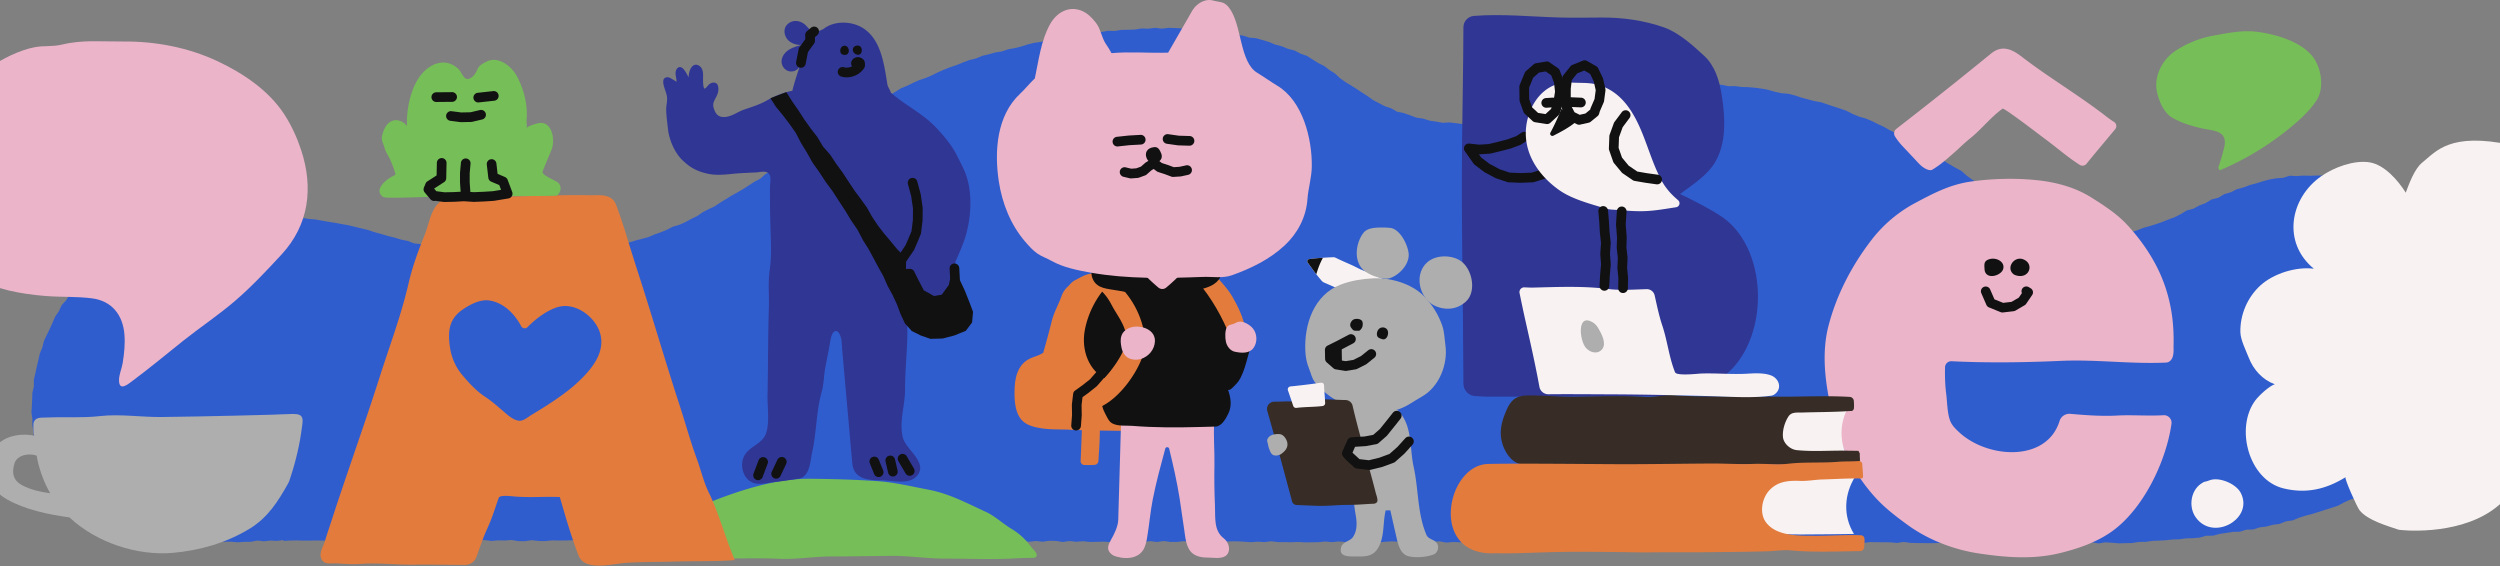 <svg width="1440" height="326" fill="none" xmlns="http://www.w3.org/2000/svg"><rect width="100%" height="100%" fill="#808080" stroke="none"/><path d="m163.085 311.574 3.868-.219 3.877-.091 3.869.121h3.868l3.877-.083 3.869.098 3.868-.211 3.877.234 3.869-.045 3.868.037 3.869-.354 3.877.377 3.868-.257 3.877.355 3.869-.536 3.876.159 3.869-.121 3.869.045 3.876.332 3.869-.007 3.869.151 3.868-.129 3.869-.271 3.869.241 3.869-.392 3.869.173 3.868-.188 3.869.551 3.869-.317 3.869-.151 3.869.513 3.876-.355 3.869.083 3.869-.286 3.869.671 3.876.008 3.869-.589 3.869.483 3.868.06 3.877-.422 3.869.09 3.876-.03 3.869-.113 3.869.551 3.876.06 3.869-.483 3.869.483 3.876-.611 3.869.355 3.876-.023 3.869-.06 3.876.234 3.869-.476 3.876.31 3.869.045 3.877-.227 3.868.483 3.877-.498 3.869.446 3.876-.498 3.869.558 3.876-.181 3.869-.491 3.876.295 3.869.113 3.877.007 3.868.234 3.877-.415 3.869-.007 3.876.46 3.869-.309 3.876.407 3.869-.453 3.876.136 3.869.287 3.876-.03 3.869-.536 3.877.355 3.868.196h3.877l3.869-.596 3.861.475 3.869-.241 3.869-.151 3.868.634 3.869-.114 3.869.098 3.869-.445 3.869-.181 3.868.445 3.869-.241 3.869.06 3.869.098 3.869.272 3.876-.37 3.869.061 3.869-.008 3.869.174 3.868.015 3.869.053 3.877-.317 3.868.286 3.869.106 3.869.113 3.876-.287 3.869-.422 3.869.453 3.876-.204 3.869-.136 3.869.128 3.876.37 3.869-.445 3.877.43 3.868-.551 3.869.113 3.877.581 3.868-.535 3.869.422 3.877-.317 3.868.415 3.869-.045 3.869-.136 3.869.242 3.876.037 3.869-.324 3.869.038 3.876.226 3.869-.038 3.876-.46 3.869.49 3.877-.565 3.868.55 3.877-.022 3.869-.438 3.876.242 3.876-.083 3.869.143 3.876-.294 3.877.49 3.876-.219 3.877-.166 3.876-.007 3.869.219 3.876.264 3.876-.28 3.877.234 3.876-.483 3.877.483 3.876.008 3.876.075 3.877-.173 3.876.241 3.876-.052 3.877-.046 3.876-.407 3.877.362 3.876-.377 3.884.301 3.876-.377 3.876.362 3.877-.173 3.876-.219 3.877.634 3.883-.4 3.877-.196 3.876.271 3.876.212 3.884-.363 3.877.151 3.876-.234 3.869.204 3.876-.241 3.877.717 3.876-.348 3.869.182 3.876-.091 3.877.068 3.868.211 3.877-.03h3.876l3.869-.075 3.876.09 3.877-.226 3.869.038 3.876.083 3.876.007 3.869-.249 3.876-.226 3.877.015 3.869.068 3.876.385 3.876-.536 3.869.113h3.877l3.876.211 3.869.279 3.876.106 3.869-.06 3.876-.129 3.869-.037 3.876.226 3.869-.151 3.877-.105 3.876-.363 3.869.551 3.876-.302 3.869.408 3.876-.634 3.877.234 3.876-.136 3.869.189 3.876.392 3.877-.355 3.868.31 3.877-.015 3.876.143 3.866-.4 3.88.159 3.88.105 3.86.144 3.88-.159 3.88-.015 3.87-.506 3.87.083 3.88.144 3.88.173 3.86-.256 3.88.543 3.88.015 3.87-.053 3.87-.445 3.88.136 3.87-.128 3.87.128 3.88.317 3.87-.536 3.87.076 3.87.03 3.88.038 3.87.369 3.88-.581 3.86.536 3.88.106 3.88.022 3.87.038 3.87-.083 3.88-.113 3.87.234 3.88-.272 3.88-.121 3.87-.226 3.87.4 3.88.136 3.88-.015 3.86-.287 3.88-.151 3.87.128 3.87.181 3.87-.226 3.87-.106 3.88.672 3.87-.468 3.87.038 3.87.272 3.87-.219 3.87.128 3.87-.317 3.87.106 3.88-.204 3.86.656 3.87-.611 3.87.227 3.87.354 3.87-.113 3.89-.083 3.87-.634 3.89-.045 3.86-.566 3.89-.143 3.89-.219 3.87-.43 3.9-.098 3.86-.559 3.9-.075 3.88-.347 3.79-1.087 3.92-.023 3.79-1.011 3.85-.581 3.84-.604 3.93-.082 3.75-1.178 3.94-.113 3.73-1.215 3.88-.475 3.77-1.019 3.87-.521 3.66-1.448 3.88-.559 3.62-1.516 3.71-1.185 3.77-.981 3.71-1.162 3.71-1.185 3.73-1.162 3.7-1.222 3.46-1.834 3.53-1.645 3.72-1.215 3.41-1.902 3.64-1.463 3.23-2.219 3.37-1.932 3.44-1.871 3.02-2.483 3.55-1.728 2.76-2.822 3.4-1.969 2.63-2.921 3.32-2.128 2.33-3.192 3.01-2.512 2.44-3.049 2.28-3.154 2.64-2.883 2.29-3.169 1.98-3.365 1.77-3.479 2.02-3.35 1.05-3.796 1.69-3.516 1.53-3.585.73-3.848 1.29-3.683 1.14-3.742.46-3.879.83-3.841.46-3.901.14-3.932-.36-3.923-.05-3.902.11-3.931-.56-3.886-.35-3.909-1.02-3.796-.66-3.863-.76-3.864-1.52-3.629-1.66-3.562-1.46-3.614-1.59-3.57-1.45-3.667-2.12-3.305-2.04-3.358-2.72-2.86-2.63-2.882-2.44-3.064-2.83-2.702-2.81-2.739-3.04-2.467-2.97-2.558-3.32-2.113-3.05-2.475-3.41-1.947-3.36-1.985-3.12-2.414-3.65-1.479-3.33-2.121-3.81-1.041-3.52-1.758-3.8-.996-3.88-.596-3.77-1.042-3.83-.868-3.9-.354-3.93.015-3.9.136-3.91-.098-3.89.279-3.96-.204-3.79 1.2-3.92.287-3.88.656-3.79 1.026-3.74 1.185-3.8.989-3.67 1.388-3.81 1.019-3.51 1.781-3.8 1.086-3.39 2.053-3.85.973-3.38 2.06-3.67 1.404-3.46 1.863-3.84 1.042-3.37 2.06-3.49 1.796-3.7 1.343-3.64 1.449-3.62 1.26-3.66 1.132-3.68 1.034-3.57 1.426-3.68 1.079-3.75.875-3.81.468-3.79.634-3.84.234-3.84.151-3.84-.008-3.8-.717-3.87.204-3.72-1.071-3.85-.272-3.7-1.064-3.55-1.434-3.6-1.29-3.59-1.298-3.61-1.298-3.35-1.849-3.28-1.984-3.33-1.864-3.51-1.615-2.79-2.701-3.34-1.925-2.95-2.46-3-2.392-2.74-2.98-3.13-2.521-3.45-2.097-3.26-2.347-3-2.724-3.58-1.88-3.46-2.037-3.43-2.082-3.34-2.241-3.19-2.506-3.59-1.826-3.37-1.947-3.32-2.03-3.54-1.644-3.38-1.932-3.57-1.562-3.47-1.758-3.4-1.91-3.52-1.66-3.48-1.743-3.6-1.501-3.78-1.042-3.59-1.494-3.49-1.773-3.66-1.328-3.71-1.185-3.69-1.23-3.69-1.253-3.86-.694-3.76-.98-3.75-1.02-3.7-1.237-3.77-.966-3.91-.332-3.8-.807-3.76-1.05-3.82-.761-3.87-.506-3.88-.362-3.91-.09-3.85-.521-3.899.045-3.862-.838-3.898.068-3.892.03-3.884.483-3.899-.392-3.899.038-3.846.845-3.884.196-3.876.28-3.824.792-3.929.007-3.816.808-3.748 1.079-3.846.498-3.718 1.116-3.816.642-3.779.815-3.838.588-3.658 1.329-3.786.807-3.673 1.29-3.883.408-3.726 1.056-3.703 1.14-3.778.83-3.756.913-3.718 1.124-3.854.468-3.838.55-3.681 1.336-3.808.665-3.884.264-3.831.52-3.793.778-3.847.49-3.884-.045-3.868.06-3.847.302-3.861-.03-3.869.528-3.853-.49-3.839-.46-3.907.195-3.823-.664-3.831-.573-3.711-1.177-3.846-.536-3.635-1.373-3.65-1.26-3.824-.793-3.393-1.94-3.643-1.2-3.379-1.787-3.393-1.766-3.115-2.234-3.213-2.067-3.19-2.098-3.22-2.06-3.288-1.977-3.115-2.219-2.813-2.648-3.243-2.03-3.039-2.347-3.446-1.705-3.236-2.038-3.25-2.037-3.628-1.29-3.401-1.796-3.801-.959-3.612-1.486-3.786-.959-3.612-1.532-3.741-1.116-3.756-1.064-3.929-.34-3.725-1.2-3.892-.43-3.778-1.049-3.869-.483-3.914-.158-3.876-.362-3.877-.423-3.876-.317-3.869-.573-3.891-.28-3.899-.218-3.899-.113-3.899.445-3.907-.453-3.891.468-3.899-.098-3.877.626-3.899.113-3.899.076-3.861.619-3.929-.099-3.839.747-3.831.695-3.891.196-3.824.717-3.861.4-3.771 1.026-3.884.317-3.869.415-3.823.656-3.726 1.208-3.854.513-3.778.898-3.71 1.2-3.756.943-3.831.687-3.68 1.237-3.854.626-3.741 1.042-3.786.913-3.597 1.494-3.778.928-3.65 1.336-3.59 1.486-3.68 1.245-3.62 1.404-3.552 1.562-3.477 1.735-3.567 1.517-3.703 1.215-3.537 1.6-3.492 1.705-3.597 1.48-3.296 2.09-3.326 2.006-3.499 1.676-3.439 1.81-3.499 1.706-3.439 1.819-3.175 2.248-3.235 2.075-3.183 2.151-3.311 1.947-3.107 2.256-3.409 1.804-2.933 2.527-3.409 1.804-3.326 1.932-2.851 2.648-3.22 2.083-3.069 2.317-3.356 1.886-2.987 2.437-3.348 1.91-3.062 2.324-3.137 2.218-3.447 1.743-2.888 2.596-3.417 1.796-3.22 2.083-3.228 2.082-3.31 1.947-3.364 1.849-3.25 2.037-3.288 1.977-3.191 2.159-3.476 1.629-3.417 1.744-3.167 2.233-3.462 1.675-3.378 1.827-3.507 1.569-3.726 1.072-3.416 1.78-3.552 1.457-3.627 1.26-3.537 1.524-3.711.996-3.778.974-3.718 1.147-3.733 1.147-3.824.762-3.801.852-3.823.748-3.899.324-3.786 1.041-3.892.287-3.853.649-3.907.098-3.899.008-3.861.656-3.907-.196-3.884.355-3.891.037-3.891.498-3.899-.641-3.892-.053-3.906.4-3.899-.083-3.862-.77-3.921.272-3.862-.611-3.853-.566-3.945.196-3.846-.664-3.861-.536-3.839-.664-3.861-.551-3.854-.55-3.816-.815-3.823-.74-3.899-.4-3.673-1.426-3.824-.762-3.718-1.14-3.785-.92-3.756-1.125-3.778-1.018-3.726-1.253-3.808-.943-3.809-.913-3.808-.921-3.869-.694-3.846-.724-3.877-.597-3.861-.686-3.861-.672-3.907-.332-3.861-.664-3.839-.913-3.921-.166-3.937.023-3.892-.37-3.914-.121-3.914-.203-3.906-.159-3.922-.264-3.914.37-3.929-.113-3.869.86-3.944-.166-3.839.875-3.869.596-3.906.355-3.854.709-3.801.958-3.725 1.246-3.922.498-3.665 1.403-3.869.8-3.635 1.494-3.65 1.441-3.371 2.068-3.59 1.373-3.28 1.985-3.523 1.562-3.205 2.113-3.273 2.014-3.054 2.325-2.994 2.399-3.077 2.294-2.873 2.551-2.836 2.603-2.353 3.064-2.541 2.867-2.859 2.611-2.18 3.177-1.953 3.32-2.624 2.868-1.636 3.501-2.172 3.184-1.516 3.539-1.569 3.502-1.704 3.441-1.644 3.478-.928 3.751-1.47 3.561-.83 3.758-.905 3.728-.792 3.758-.89 3.75.023 3.871-.875 3.781-.12 3.848-.167 3.69-.241 3.69.535 3.69-.015 3.697.664 3.637.226 3.698 1.154 3.516 1.418 3.388 1.493 3.547 1.93 3.343 2.165 3.177 2.187 3.169 2.33 3.071 2.195 3.23 2.881 2.603 2.956 2.505 2.708 2.785 3.054 2.384 3.092 2.34 3.462 1.788 3.182 2.196 3.236 2.128 3.56 1.539 3.37 1.909 3.552 1.532 3.703 1.14 3.447 1.818 3.755.958 3.59 1.502 3.824.679 3.77.883 3.726.732 3.824.053 3.755.475 3.756.529 3.794.12 3.778.242 3.763.626 3.801-.309 3.786.09 3.793.023 3.786.015 3.794.332 3.785-.257 3.794-.052 3.763-.702 3.816.407 3.771-.392 3.808.166 3.764-.506" fill="#305DCE"/><path d="M967.364 111.607c6.554 2.971 18.297 9.1 24.287 13.145 28.999 19.58 27.819 77.346-3.249 94.981-14.672 8.326-27.893 8.542-44.426 8.493-18.2-.049-36.4.251-54.6.244h-32.829c-2.106 0-4.456-.209-6.799-.314-3.821-.174-6.813-3.347-6.82-7.168-.125-46.441-1.311-93.112-.774-139.672.251-21.874.705-43.75.774-65.624.014-3.41 2.622-6.248 6.018-6.52 16.478-1.31 33.074.468 49.558.92 8.131.224 16.268.036 24.399.008 12.015-.042 24.197 1.694 35.556 5.676 8.451 2.963 16.715 10.404 23.235 16.463 6.108 5.677 8.681 14.17 9.964 22.161 2.266 14.128 3.347 31.811-6.966 43.436-4.916 5.536-11.234 9.636-17.119 14.036" fill="#303694"/><path d="M875.902 105.29h-.111l-6.834-.279a3.002 3.002 0 0 1-.781-.146l-6.499-2.197a2.896 2.896 0 0 1-.418-.181l-6.032-3.222a3.092 3.092 0 0 1-.37-.237l-5.432-4.114a2.805 2.805 0 0 1-.599-.62l-5.077-7.21a2.803 2.803 0 0 1-.125-3.02 2.79 2.79 0 0 1 2.698-1.36l5.823.62 5.327-.341 5.412-1.304 5.411-1.395 4.999-1.84 3.18-2.072a2.783 2.783 0 0 1 3.856.816 2.783 2.783 0 0 1-.816 3.856l-3.444 2.239c-.175.111-.363.209-.558.279l-5.432 1.994a1.701 1.701 0 0 1-.265.084l-5.593 1.436-5.69 1.367a2.688 2.688 0 0 1-.474.07l-5.802.376a2.714 2.714 0 0 1-.411-.007l1.283 1.827 4.909 3.717 5.634 3.012 5.9 1.995 6.324.257 6.318-.23 6.164-1.938a2.797 2.797 0 0 1 3.501 1.82 2.797 2.797 0 0 1-1.82 3.5l-6.52 2.05a2.634 2.634 0 0 1-.732.126l-6.799.251c-.035.021-.07.021-.105.021Z" fill="#111"/><path d="M799.762 179.149c-2.566-1.171-5.118-2.392-7.726-3.465-4.638-1.918-9.449-3.675-13.863-6.074-2.245-1.22-4.602-1.973-6.924-3.054-2.58-1.207-5.767-2.601-8.5-3.766a4.063 4.063 0 0 1-1.514-1.115c-.99-1.165-2.901-3.438-3.926-4.84-1.366-1.869-2.705-3.758-4.086-5.62a1.233 1.233 0 0 1-.146-1.227c.16-.37.495-.642.892-.705 4.073-.662 11.381-1.018 13.863-1.122a3.25 3.25 0 0 1 1.576.341c2.887 1.458 6.192 2.838 9.086 4.142 2.782 1.249 5.39 2.866 8.347 3.731 3.5 1.025 6.652 3.166 10.09 4.477 1.666.634 3.2 1.527 4.762 2.378 1.465.802 3.103 1.311 4.637 2.015" fill="#F8F3F2"/><path d="M655.319 156.975c-5.592.007-11.185.007-16.777.014-3.34 0-6.813.181-10.111.613-3.41.446-6.227 2.28-9.302 3.856-1.967 1.011-2.79 2.462-4.324 3.884a12.428 12.428 0 0 0-3.256 4.958c-1.778 5.021-4.393 9.344-5.69 14.504a535.151 535.151 0 0 1-4.951 18.347c-2.873 1.994-6.499 2.44-9.358 4.344-5.153 3.431-6.799 9.616-7.078 15.473-.272 5.83-.216 13.493 3.501 18.333 2.768 3.598 7.712 4.755 11.973 5.411 5.348.829 10.954.523 16.407.816 8.766.481 27.956.585 36.735.753" fill="#E37B3D"/><path d="M645.813 240.094c-.376 13.179-.76 26.352-1.136 39.531-.189 6.589-.37 13.179-.565 19.776-.119 3.765-2.211 8.054-4.037 11.268-1.604 2.831-3.18 5.844.167 8.57.795.642 1.729 1.081 2.719 1.353 3.445.941 7.245 1.269 10.641.049 4.986-1.792 6.269-5.92 7.085-10.662 1.283-7.447 1.862-14.999 3.319-22.419 1.939-9.832 4.575-19.448 7.183-29.119.313-1.172 1.987-1.151 2.273.027 2.315 9.533 4.49 19.107 6.032 28.799.92 5.788 1.624 11.604 2.552 17.384.718 4.484.948 10.941 4.881 14.1 2.643 2.113 6.108 2.441 9.365 2.434 3.138-.014 8.103 1.046 10.473-1.702 2.378-2.761.851-7.329-1.736-9.274-6.032-4.547-4.916-12.084-5.202-18.827-.335-7.838-.467-15.683-.307-23.528.168-8.333-.697-16.756-.076-25.145" fill="#EBB4C9"/><path d="M706.57 186.185c-3.375-10.725-11.854-21.191-19.741-29.001l-4.763.572c-3.974 2.754-7.949 5.515-11.924 8.27-.209.146-.425.293-.676.314-.349.034-.67-.189-.955-.398l-13.222-9.686-12.642 4.052c-9.267 6.785-15.717 18.681-17.795 29.824-2.127 11.394 2.113 23.667 13.012 28.708-2.071 4.247-3.034 8.814-3.096 13.542-.035 2.692 1.631 5.446 2.852 7.845.732 1.443 1.624 2.921 3.061 3.654 3.5 1.785 7.761 1.101 11.519 1.408 12.922 1.053 25.78 1.004 38.841.656 3.04-.084 6.08-.161 9.121-.244 3.556-.091 6.052-4.777 7.377-7.524 2.12-4.393 1.43-9.114-.195-13.668 1.164.767 3.312-2.008 4.337-2.956 4.707-4.365 6.562-14.923 8.347-20.683" fill="#111"/><path d="M638.484 159.562c9.72 6.436 17.391 17.593 20.18 30.145l-10.564.725c-1.667-5.523-5.363-10.007-7.936-15.034-2.217-4.324-6.052-9.254-10.641-11.185M697.834 155.964c3.94 4.825 8.835 9.476 12.015 14.922 3.047 5.237 6.324 11.994 7.391 18.123l-10.46.697c-4.609-10.571-11.952-22.864-20.061-30.514" fill="#E37B3D"/><path d="M665.743 169.701c-7.517-.077-14.672-.879-21.945-2.35-5.369-1.081-11.952-.76-14.448-6.82-2.001-4.86.879-8.047 5.383-9.574 3.633-1.234 9.065-.272 12.921-.286 12.141-.049 24.225-.349 36.358-.098 4.63.098 9.184-.864 13.772-.209 1.025.147 2.05.349 2.971.823 3.702 1.897 3.981 5.432 2.001 8.758-2.483 4.17-6.625 5.453-11.066 6.729-4.589 1.318-9.079 2.797-13.793 3.438" fill="#111"/><path d="M1226 130.317c-6.03-6.768-13.69-11.704-21.3-16.513-9.57-6.034-20.83-8.984-32.01-10.075-12.47-1.219-25.14-.895-37.55.862-11.9 1.691-21.43 6.708-31.93 12.298a78.178 78.178 0 0 0-25.25 21.348c-11.32 14.722-20.17 31.619-24.8 49.654-4.66 18.19-1.03 38.306 3.73 56.307 4.13 15.658 13.33 31.902 24.45 43.58 5.16 5.428 11.13 9.96 17.16 14.371 11.97 8.782 26.97 14.513 41.48 16.668 15.66 2.324 31.19 3.556 46.77-.283 10.05-2.478 20.04-5.892 28.68-11.718 18.34-12.364 32.09-40.05 35.34-62.678.39-2.728-1.83-5.132-4.57-4.97-8.79.525-18.21-.263-26.49.182-9.31.505-18.04-.189-27.21-.97-2.76-.236-5.36 1.434-6.18 4.074-7.43 24.002-41.5 21.658-57.75 6.613-1.72-1.596-3.45-3.246-4.62-5.286-2.34-4.081-2.31-12.062-2.93-16.803-.66-5.111-.81-10.29-.68-15.442.04-2.007 1.75-3.556 3.75-3.462 21.02 1.024 42.11.721 63.14-.222 12.7-.572 25.41.35 38.1.869 4.79.195 9.57.337 14.36.316 2.37-.006 4.73-.053 7.09-.155 1.52-.06 2.18-.067 3.3-1.097 2.37-2.169 1.82-6.29 1.89-9.132.12-5.132-.09-10.27-.7-15.368-1.12-9.24-3.64-18.285-7.55-26.737-3.85-8.29-8.97-15.927-14.83-22.931-.95-1.097-1.91-2.209-2.89-3.3Z" fill="#EBB4C9"/><path d="M1006.66 306.681c20.23 1.764 40.95 1.066 61.24.871-6.4-10.313-5.75-22.927.78-33.178-24.6-1.471-49.74-3.424-74.141.439M985.68 261.746l78.04.007-.15.474c-3.81-7.887-3.79-17.844.06-25.71l-.17-.788-66.986 1.722" fill="#F8F3F2"/><path d="M1218.35 74.418a2.831 2.831 0 0 0-.73-4.238c-1.72-1.043-3.33-2.28-4.93-3.511-15.61-12.033-32.56-22.001-48.17-34.007-5.75-4.426-11.38-6.942-17.69-1.796a2758.425 2758.425 0 0 1-54.57 43.383 3.261 3.261 0 0 0-.76 4.298c1.35 2.16 2.72 3.888 4.74 6.04 2.14 2.274 4.29 4.547 6.43 6.82 1.87 1.992 3.66 4.231 6.08 5.577 1.04.585 2.56 1.25 3.77.934.65-.168 1.34-.72 1.9-1.076 3.65-2.313 6.95-5.233 10.2-8.058 3.49-3.033 6.77-6.342 10.37-9.241 6.52-5.253 11.73-12.1 18.48-16.943.92-.66 22.28 15.82 24.52 17.467 6.86 5.025 12.86 10.413 19.93 14.892 1.3.827 3.02.525 3.98-.693 3.54-4.5 12.28-14.804 16.45-19.849Z" fill="#EBB4C9"/><path d="M623.543 237.138c-.335 9.476-.698 18.953-1.088 28.422a2.197 2.197 0 0 0 2.169 2.287c1.938.035 3.96.035 5.885-.09 1.171-.077 2.092-1.025 2.168-2.197.461-7.224.991-13.967.795-21.303M633.681 234.432c10.85-4.804 21.533-19.427 24.977-30.779l-11.157-2.789c-4.469 10.564-14.999 22.376-25.04 27.913" fill="#E37B3D"/><path d="M407.527 321.38c13.696.662 27.426-.154 41.086.474 9.693.446 19.72-1.234 29.454-1.332 11.597 0 23.193-.23 34.789-.349 10.843-.111 21.059 1.618 31.728 1.59 13.193-.035 26.554.621 39.67-.111 3.194-.175 6.534-.328 9.755-.307.949.007 2.413.07 2.957-.872.907-1.541-1.436-3.514-2.301-4.616-1.088-1.388-2.183-2.768-3.354-4.079a36.244 36.244 0 0 0-8.528-7.057c-5.223-3.103-9.505-7.405-15.104-9.965-11.018-5.048-20.787-10.403-33.018-12.732-9.441-1.8-19.504-4.191-29.078-4.868-12.907-.913-25.94-1.255-38.903-1.387-21.351-.223-44.607 7.921-64.125 16.087-12.119 5.069-22.948 12.502-33.45 20.319-3.235 2.406-1.645 7.545 2.385 7.713l36.037 1.492Z" fill="#76BE57"/><path fill-rule="evenodd" clip-rule="evenodd" d="M417.051 306.097c2.049 5.832 4.063 11.566 6.177 16.52-6.843.54-14.91.606-22.644.669-4.356.036-8.606.071-12.473.189-3.199.093-6.427.137-9.666.182-5.939.081-11.915.162-17.822.55-1.47.096-3.261.345-5.22.617-8.157 1.135-19.22 2.673-22.121-4.766-3.955-10.131-7.059-20.813-10.1-31.28l-.723-2.484c-3.68-.143-7.404-.092-11.128-.042-4.82.066-9.641.131-14.365-.223a33.627 33.627 0 0 1-.929-.088c-2.531-.257-8.184-.832-8.757.772a344.318 344.318 0 0 0-1.73 4.989c-1.489 4.367-2.906 8.523-4.964 12.939-1.797 3.857-3.269 8.018-4.741 12.181-.471 1.33-.942 2.661-1.423 3.982a6.95 6.95 0 0 1-6.548 4.575c-3.775-.006-7.551-.046-11.327-.086-6.107-.064-12.214-.129-18.316-.047-4.184.057-8.365-.137-12.549-.331-6.066-.282-12.136-.563-18.223-.08-3.394.272-6.905.061-10.357-.147-1.145-.069-2.283-.138-3.408-.188-.64-.029-1.322 0-2.014.03-2.286.1-4.687.204-6.089-1.787-1.87-2.652-.553-5.797.645-8.661.406-.969.799-1.907 1.05-2.782.775-2.698 1.651-5.321 2.535-7.966.411-1.232.825-2.469 1.23-3.721 3.012-9.302 6.136-18.576 9.295-27.837 1.312-3.854 2.63-7.706 3.948-11.557 4.937-14.43 9.874-28.861 14.503-43.391 1.617-5.073 3.308-10.115 4.998-15.153 4.288-12.78 8.567-25.535 11.598-38.714 2.176-9.456 5.544-18.584 9.184-27.558.777-1.926 1.378-3.939 1.979-5.955.962-3.225 1.925-6.456 3.62-9.344 3.57-6.074 8.898-6.813 15.432-6.834l22.021-.062c7.203-.022 14.405-.215 21.608-.408a1532.8 1532.8 0 0 1 13.034-.311c5.892-.104 11.792-.146 17.684-.028.801.017 1.63.001 2.471-.015 3.081-.058 6.328-.119 9.007 1.382 2.454 1.375 3.153 3.312 4.047 5.792l.039.107c2.015 5.579 3.905 11.199 5.613 16.875 2.455 8.131 5.07 16.31 7.685 24.448 3.582 11.135 7.013 22.316 10.445 33.498 3.975 12.955 7.951 25.91 12.162 38.792 1.237 3.793 2.401 7.602 3.563 11.405 2.006 6.565 4.007 13.112 6.373 19.528.888 2.41 1.642 4.816 2.39 7.206 1.302 4.16 2.588 8.27 4.542 12.256 3.196 6.53 6.009 14.534 8.759 22.362Zm-89.074-81.766a80.902 80.902 0 0 0 4.414-3.772c7.287-6.729 15.648-16.045 13.702-26.812-1.708-9.386-11.714-17.858-21.233-17.475-6.882.279-15.661 6.611-20.975 12.127-1.074 1.115-2.922.878-3.654-.488-3.877-7.204-10.097-13.584-18.388-14.839-5.299-.802-11.213 2.371-15.41 5.264-7.88 5.439-8.494 12.503-7.329 21.227.795 5.941 3.131 11.624 7.001 16.233 4.358 5.188 8.151 9.365 13.876 13.13 2.657 1.747 5.077 3.816 7.492 5.881a368.59 368.59 0 0 0 1.81 1.539c.367.309.747.638 1.137.977 2.525 2.193 5.525 4.798 8.786 5.034 1.786.133 3.739-1.214 5.42-2.372.518-.357 1.01-.696 1.463-.969a360.65 360.65 0 0 0 7.489-4.609c4.944-3.131 9.818-6.415 14.399-10.076Z" fill="#E37B3D"/><path d="M320.76 112.601c2.266-1.43 2.824-4.965 1.102-7.022-1.346-1.618-10.251-4.56-9.295-6.917a934.77 934.77 0 0 1 5.048-12.224c2.469-5.865.377-17.705-8.214-15.313-1.165.328-5.802 1.492-6.081 2.956.398-2.07-.167-3.103.007-5.209.684-8.542-1.513-17.307-5.509-24.838-3.124-5.885-10.829-12.035-17.635-8.521-2.621 1.353-4.316 2.197-5.432 4.93-.92 2.26-3.263 5.223-5.697 5.056-2.064-.14-3.598-4.526-5.076-5.865-6.736-6.108-14.86-3.849-20.55 2.392-6.854 7.51-9.414 21.024-9.037 30.772-.621-1.262-1.611-2.015-2.859-2.663-1.388-.726-2.998-1.095-4.54-.816-1.882.341-3.5 1.624-4.595 3.2-1.095 1.576-1.715 3.417-2.21 5.272-.823 3.075.53 4.407 1.352 7.482.635 2.364 1.939 4.003 2.943 6.144 1.067 2.266 1.987 4.65 2.768 7.035.774 2.35.858 2.078-1.025 3.013-3.117 1.541-10.836 7.329-6.185 11.485.886.788 2.176.871 3.354.892 8.549.174 17.133-.258 25.689-.488 11.366-.314 22.747-.112 34.113-.307 12.091-.209 24.183.014 36.246-.293" fill="#76BE57"/><path d="M251.328 58.74a2.788 2.788 0 0 1-.027-5.578l9.092-.084a2.798 2.798 0 0 1 2.818 2.762 2.79 2.79 0 0 1-2.762 2.817l-9.093.084h-.028ZM275.473 59.013a2.791 2.791 0 0 1-.3-5.565l9.016-.983a2.789 2.789 0 0 1 .607 5.543l-9.017.984c-.104.014-.209.02-.306.02ZM265.555 70.358a3.04 3.04 0 0 1-.355-.021l-5.809-.753a2.784 2.784 0 0 1-2.406-3.124 2.784 2.784 0 0 1 3.124-2.406l5.6.725 5.313-.111 5.418-1.277a2.79 2.79 0 1 1 1.276 5.432l-5.704 1.34c-.188.041-.383.07-.578.076l-5.823.119h-.056ZM255.856 116.338c-.126 0-.251-.007-.37-.028l-4.721-.634a2.791 2.791 0 0 1-2.824-.9l-3.298-3.905a2.779 2.779 0 0 1-.453-2.845l.92-2.273c.216-.53.593-.99 1.074-1.297l5.3-3.41.146-7.266c.028-1.54 1.325-2.761 2.845-2.733a2.79 2.79 0 0 1 2.734 2.845l-.175 8.751a2.787 2.787 0 0 1-1.276 2.287l-5.718 3.682 1.276 1.513 4.707.635 5.418-.112 5.621-.313a2.77 2.77 0 0 1 .341 0l5.53.362 5.523-.23 5.467-.342 4.693-.774-1.025-2.726-4.645-1.988a2.797 2.797 0 0 1-1.673-2.245l-.879-7.587a2.79 2.79 0 0 1 2.448-3.089 2.78 2.78 0 0 1 3.089 2.448l.69 5.983 4.254 1.82a2.79 2.79 0 0 1 1.513 1.583l2.636 7.022a2.792 2.792 0 0 1-.195 2.377 2.767 2.767 0 0 1-1.96 1.353l-8.179 1.353a3.865 3.865 0 0 1-.279.035l-5.669.355-5.732.238c-.098.007-.202 0-.3-.007l-5.516-.363-5.502.307c-.035 0-.062 0-.097.007l-5.683.111h-.056Z" fill="#111"/><path d="M105.643 196.198c9.832-7.83 20.305-14.748 29.838-22.962 9.622-8.298 18.018-17.272 26.714-26.672 15.898-17.196 18.339-38.548 11.324-59.962-2.371-7.231-5.544-14.183-9.665-20.585-8.974-13.925-23.973-23.96-38.749-30.856-16.785-7.83-35.535-11.408-54.014-11.247-11.813.104-23.625-1.116-35.242 1.736-5.46 1.339-10.46.558-15.648 1.506-8.947 1.639-18.918 6.75-26.275 11.743-7.789 5.285-15.522 10.745-22.216 17.356-15.215 15.027-21.129 38.268-19.427 59.132.976 12.001 4.707 25.968 14.7 33.938 5.25 4.191 12.356 6.897 18.171 10.272 12.503 7.252 26.916 9.734 41.142 10.892 8.897.725 17.879.209 26.741 1.359 11.464 1.493 17.72 9.602 18.64 20.759.453 5.509-.133 11.074-1.005 16.513-.537 3.368-2.182 6.624-2.112 10.09.132 6.429 5.243 2.071 8.074-.049 9.888-7.378 19.365-15.278 29.009-22.963Z" fill="#EBB4C9"/><path d="M1334.19 58.011c.05-.083.11-.167.16-.242 4.75-7.397 2.67-19.37-2.73-25.773-7.14-8.475-21.71-12.524-32.24-13.735-8.1-.926-16.34.802-24.28 2.213-8.04 1.436-15.78 4.558-22.54 9.159-6.9 4.7-11.71 13.893-10.32 22.325.89 5.427 3.96 12.775 8.7 15.647 5.02 3.047 10.73 4.717 16.39 6.12 6.93 1.72 16.27.901 13.78 11.296-.9 3.765-1.99 7.489-3.26 11.146-.29-.05.26 1.611.51 1.761.25.15.57.034.83-.075a163.648 163.648 0 0 0 36.57-21.599c6.38-5 13.94-11.38 18.43-18.243Z" fill="#76BE57"/><path d="M918.85 48.466c15.145 3.445 22.558 16.568 27.801 29.998 2.699 6.904 4.972 13.975 8.034 20.724 1.513 3.341 3.13 6.583 5.397 9.449 1.938 2.559 4.149 4.665 6.499 6.673 1.513 1.297.822 3.759-1.144 4.059-6.241.955-12.566 2.119-18.772 2.259a89.629 89.629 0 0 1-11.61-.495c-2.936-.321-7.391-.154-9.999-.955-8.891-2.748-19.581-5.384-27.23-10.872-13.765-9.873-22.544-25.068-17.552-42.194 3.334-11.429 12.357-20.473 24.894-19.573 4.428.327 9.414-.042 13.682.927Z" fill="#F8F3F2"/><path d="M891.124 71.456a2.93 2.93 0 0 1-.432-.035l-6.478-1.018a2.756 2.756 0 0 1-1.464-.71l-4.519-4.206a2.768 2.768 0 0 1-.718-1.087l-2.106-5.795a2.93 2.93 0 0 1-.167-.92l-.091-7.657c-.007-.377.07-.746.209-1.088l2.852-6.952c.167-.398.419-.753.746-1.039l4.414-3.863a2.774 2.774 0 0 1 1.367-.649l5.746-.983a2.793 2.793 0 0 1 2.057.453l4.853 3.362c.467.32.823.78 1.018 1.31l2.071 5.502c.084.216.14.447.161.677l.641 5.822a2.66 2.66 0 0 1-.021.746l-.934 5.802a3.633 3.633 0 0 1-.084.376l-1.715 5.6a2.81 2.81 0 0 1-.774 1.234l-4.742 4.386a2.791 2.791 0 0 1-1.89.732Zm-5.195-6.429 4.296.677 3.193-2.957 1.437-4.693.844-5.237-.565-5.097-1.639-4.358-3.2-2.218-3.843.663-3.326 2.914-2.385 5.816.077 6.617 1.715 4.721 3.396 3.152Z" fill="#111"/><path d="M909.562 71.847c-.426 0-.851-.098-1.234-.286l-4.7-2.322a2.798 2.798 0 0 1-1.249-1.227l-2.405-4.68a2.71 2.71 0 0 1-.293-1.017l-.495-5.293c-.007-.09-.014-.174-.014-.265l.007-5.885c0-.112.007-.223.021-.335l.718-5.864a2.772 2.772 0 0 1 .6-1.409l4.072-5.056c.3-.37.683-.655 1.123-.836l5.976-2.427a2.775 2.775 0 0 1 2.426.16l5.3 3.013c.495.279.885.704 1.136 1.213l2.615 5.418a2.9 2.9 0 0 1 .21.6l1.324 5.864c.07.321.091.656.042.984l-.795 5.976a3.049 3.049 0 0 1-.202.739l-2.28 5.271-.363 1.304a2.774 2.774 0 0 1-.92 1.409l-3.926 3.215a2.765 2.765 0 0 1-1.158.564l-4.923 1.102c-.209.049-.411.07-.613.07Zm-2.643-7.203 2.991 1.478 3.313-.746 2.726-2.239.181-.641c.035-.126.077-.244.126-.356l2.203-5.097.677-5.097-1.144-5.07-2.099-4.351-3.368-1.91-4.051 1.645-3.117 3.87-.6 4.91-.007 5.584.433 4.63 1.736 3.39ZM890.64 62.057a2.794 2.794 0 0 1-2.782-2.601 2.792 2.792 0 0 1 2.594-2.97l3.759-.252a2.791 2.791 0 0 1 2.97 2.594 2.792 2.792 0 0 1-2.594 2.97l-3.758.252c-.063 0-.126.007-.189.007Z" fill="#111"/><path d="M910.593 61.847h-.118l-5.544-.237a2.791 2.791 0 0 1-2.671-2.907 2.782 2.782 0 0 1 2.908-2.671l5.544.237a2.79 2.79 0 0 1-.119 5.578ZM899.387 62.65a134.8 134.8 0 0 1-6.339 13.757c-.593 1.109.6 2.315 1.715 1.737 4.505-2.323 8.759-4.498 12.838-7.845" fill="#111"/><path d="M1070.46 259.71c-2.26-.084-4.12-.063-6.38-.112-9.77-.209-19.44.655-29.18-.328-3.7-.376-7.61-3.814-7.92-7.628-.32-3.905 1.01-8.312 3.07-11.59 1.8-2.886 4.75-2.336 7.9-2.433 8.78-.286 17.58-.237 26.35-.788.86-.056 1.71-.119 2.56-.098l.95-1.074c.18-1.492.12-3.138 0-4.734a2.525 2.525 0 0 0-2.35-2.309c-13.55-.815-27.17-.062-40.75-.125-14.56-.07-29.138-.188-43.705-.181-5.523.007-10.913-.307-16.352-.67-5.656-.376-11.415 1.22-17.14.921-13.27-.705-26.568-.3-39.845-.056-9.176.167-18.332-.83-27.515-.711-8.068.104-10.432 3.444-13.249 10.431-1.465 3.626-2.546 7.629-2.462 11.569.105 5.069 2.211 10.585 5.753 14.246 3.605 3.724 7.496 3.849 12.321 3.87a601.85 601.85 0 0 0 27.237-.488c7.057-.293 14.128 1.074 21.136.774 14.281-.614 28.29-.098 42.473-.495 14.574-.412 38.418-.419 52.998-.042 13.81.356 27.83.237 41.75.335 1.85.014 3.33-1.534 3.22-3.375-.07-1.214-.11-2.434-.08-3.403" fill="#372D26"/><path d="M932.209 267.373c-15.703-.049-58.994-.544-74.711-.132-24.498 0-35.001 53.759 4.169 51.404 11.539.422 26.537-.778 45.683-.801 8.8-.007 17.6.035 26.4.175 5.906.09 11.806.202 17.712.139 11.52-.125 23.109.035 34.524-.111 10.599-.133 21.314-.161 31.884-.495 4.56-.147 9.12-.949 13.75-.523 13.07 1.199 26.5.599 39.81.404 1.22-.014 2.23-.955 2.3-2.162.1-1.75.42-3.451.15-5.195-.2-1.345-1.18-1.743-2.46-1.792-1.23-.042-2.45-.069-3.67-.076-2.46-.021-4.92.027-7.37.09-4.92.133-9.84.342-14.75.314-9.08-.056-22.16.411-28.3-7.594-4.13-5.369-2.5-14.037 1.92-18.702 4.93-5.202 11.18-5.564 17.76-5.32 4.15.153 8.51-.711 12.7-.823 6.34-.167 12.68-.565 19.03-.593.87-.007 1.73-.007 2.59.007.47.007 1.16.14 1.52-.258.45-.502.22-1.624.2-2.231-.08-1.897-.28-3.786-.36-5.683a1.948 1.948 0 0 0-2.11-1.855c-3.99.307-7.97.112-11.95.439-9.46.767-19 .021-28.46 1.102-6.58.753-13.61-.146-20.34.112-8.08.313-15.964-.265-24.095-.224-17.844.091-35.682.44-53.526.384Z" fill="#E37B3D"/><path d="M1023.34 218.575c-.85-1.06-2.05-1.931-3.53-2.447-4.05-1.402-9.12-1.13-13.34-.879-8.817.523-17.791-.404-26.661-.091-1.855.07-14.079 1.527-14.985-.739-3.508-8.765-4.338-17.907-7.329-26.853-1.904-5.69-3.103-11.562-4.414-17.412a4.596 4.596 0 0 0-4.595-3.598c-7.322.195-15.007.809-22.105-.084-14.651-1.848-29.252-1.157-43.966-.802-.481.014-2.468-.07-4.323-.153-1.799-.084-3.194 1.541-2.831 3.298.851 4.121 2.273 10.927 3.138 14.79 2.928 13.026 5.913 26.1 8.305 39.21a5.209 5.209 0 0 0 5.188 4.274c7.447-.076 14.894-.055 22.335-.021 4.497.021 8.995.049 13.493.07 19.392.063 38.805.53 58.225 1.053 11.345.307 22.805 1.234 34.135-.258.7-.091 1.38-.321 1.96-.718 3.32-2.294 3.39-6.032 1.3-8.64Z" fill="#F8F3F2"/><path d="M922.909 201.059c2.518-3.305-.39-8.814-2.21-11.868-.774-1.297-1.709-2.553-2.992-3.354-9.588-5.983-7.984 10.236-4.232 14.538 2.168 2.49 6.303 3.912 9.037 1.144.146-.146.279-.3.397-.46Z" fill="#AEAEAE"/><path d="M1463.86 248.229c-.16.685-6.93 30.825-28.41 45.74-21.47 14.914-53.14 11.391-53.89 11.136-6.84-2.35-17.75-5.398-22.41-11.136-1.52-1.876-8.95-18.577-8.11-19.093-11.28 6.945-22.59 9.616-35.66 6.457-20.38-4.916-28.05-35.221-16.21-50.841 2.04-2.677 7.88-8.165 11.1-9.155-7.12-2.615-12.29-8.389-15-15.341-1.58-4.052-4.7-10.223-4.81-14.539-.27-10.16 4.11-20.355 11.66-27.161 7.55-6.805 20.57-10.822 30.65-9.511-18.33-15.09-13.85-40.639 4.3-53.302 7.22-5.042 18.94-9.47 27.94-7.957 8.48 1.423 16.33 10.425 20.7 17.447 1.97-5.279 5.08-13.75 9.47-17.293 8.07-6.506 15.82-17.68 51.32-10.18M1285.99 300.809c-6.3 4.463-15.9 4.916-21.35-2.977-4.11-5.941-2.81-15.174 3.17-19.225 2.72-1.841 1.72-.656 4.76-1.904 5.44-2.245 15.22 1.799 18.03 7.057 3.63 6.792.66 13.319-4.61 17.049Z" fill="#F8F3F2"/><path d="M172.705 239.09c-2.001-1.046-6.004-.523-8.242-.516-2.413.014-5.042.223-7.315.286-7.106.195-14.218.384-21.324.551-14.218.342-28.436.613-42.654.788-11.66.146-24.127-1.862-35.689-.523-10.146 1.171-20.368.369-30.542.816-3.298.146-6.896-.474-7.657 3.424-.132.69-.09 6.938.488 7.063-9.03-1.987-21.484.781-24.391 10.578-3.48 11.708-1.5 20.362 8.758 26.15 10.48 5.913 23.84 8.674 35.877 10.32 15.766 14.748 39.32 22.174 59.452 20.424 15.425-1.339 30.954-5.732 44.426-13.981 10.355-6.345 16.233-15.557 22.216-26.282.447-.795.691-1.722.984-2.587 3.186-9.511 5.627-19.741 6.847-29.691.244-1.981 1.053-5.279-.948-6.666-.098-.049-.188-.105-.286-.154ZM8.3 267.024c1.527-5.139 8.64-6.157 12.865-4.553.202 1.353.37 2.336.453 2.706 1.507 6.659 3.94 13.102 7.301 18.946-5.564-.781-11.687-2.085-16.505-4.805-4.819-2.726-5.746-6.792-4.114-12.294Z" fill="#AEAEAE"/><path d="M1153.26 151.468c-1.56-2.205-5.29-3.212-8.26-1.849-2.36 1.086-2.03 2.916-1.92 5.219.04.751.14 1.514.52 2.192 2.12 3.844 8.94 1.415 10.12-1.777.53-1.448.28-2.751-.46-3.785ZM1166.46 158.31c-1.13.628-2.59.883-4.31.53-.96-.196-1.94-.491-2.64-1.144-4.06-3.741.8-10.358 5.92-8.312 4.77 1.903 4.4 7.056 1.03 8.926ZM1153.41 180c-.36 0-.71-.069-1.05-.206l-6.71-2.728a2.741 2.741 0 0 1-1.49-1.453l-2.93-6.751c-.61-1.391.04-3.002 1.44-3.605 1.4-.597 3.03.041 3.64 1.432l2.49 5.723 5.01 2.029 4.81-.562 4.22-2.46 1.77-2.591c-.34-.788-.3-1.727.18-2.516a2.784 2.784 0 0 1 3.8-.911l1.09.658a2.76 2.76 0 0 1 1.26 1.761c.16.734.01 1.494-.42 2.118l-3.45 5.065c-.23.336-.54.624-.9.83l-5.26 3.07c-.33.192-.7.316-1.08.357l-6.09.713c-.12.02-.23.027-.33.027Z" fill="#111"/><path d="M818.865 228.533c-5.244 2.901-9.4 6.464-15.341 7.747-5.523 1.185-11.268 1.269-16.84.376-11.178-1.785-21.826-7.489-29.085-16.24-2.015-2.427-2.399-5.265-3.577-8.075-1.318-3.152-1.973-6.582-2.141-9.985-.767-15.397 4.812-32.467 20.417-38.45 5.844-2.238 12.134-3.236 18.354-3.577 10.139-.565 22.376 2.977 29.496 10.201 4.825 4.895 8.542 10.899 10.718 17.426 1.094 3.298 1.185 7.322 1.68 10.774 1.604 11.157-3.668 24.259-13.681 29.803Z" fill="#AEAEAE"/><path d="M800.33 160.273c-.788.237-1.625.251-2.448.209-4.219-.216-10.418-2.531-13.319-5.76-4.909-5.467-3.403-15.208.795-20.598 1.758-2.26 4.909-2.838 7.768-2.999a50.449 50.449 0 0 1 7.538.133c5.774.537 10.397 9.978 10.732 15.034.397 6.004-5.516 12.328-11.066 13.981ZM841.869 175.579a16.964 16.964 0 0 0 2.329-1.736c6.562-5.774 3.836-19.009-2.88-23.569-5.09-3.459-13.841-3.585-18.792.474-8.64 7.07-4.951 21.77 4.679 25.696 4.811 1.959 10.181 1.917 14.664-.865ZM783.494 231.231c-12.733 7.218-8.019 22.384-6.778 34.245a383.128 383.128 0 0 0 2.399 18.472c.662 4.268.99 8.368 1.757 12.649.767 4.331.983 8.849-1.52 12.691-1.562 2.399-5.948 2.832-6.806 5.718-1.764 5.928 4.575 5.474 8.019 5.509 5.258.049 9.923.328 12.991-4.525 4.17-6.597 2.804-14.749 4.589-21.987l2.684-.069c1.276 5.62 2.525 11.247 3.829 16.854.871 3.744 2.384 8.597 6.687 9.609 4.337 1.018 10.02.53 14.211-.928 1.973-.69 3.131-3.019 2.713-5.062-.823-3.968-5.286-3.138-6.653-6.339-5.244-12.259-4.504-26.323-7.363-39.203-2.385-10.731-.586-22.913-8.312-31.679-1.597-1.813-4.066-2.608-6.095-3.842" fill="#AEAEAE"/><path d="M784.406 184.693c-.67-.705-1.681-1.004-2.65-1.018-1.757-.021-2.726.404-3.584 1.896-.377.649-.565 1.437-.384 2.162.168.683.628 1.241 1.081 1.785.223.265.447.537.746.711.461.272 1.018.279 1.548.286.405 0 .809.007 1.214.007.202 0 .404 0 .592-.069.168-.063.314-.182.447-.307.662-.6 1.192-1.367 1.394-2.239.203-.871.216-2.566-.404-3.214ZM798.841 194.246c.872-1.374.977-3.549-.048-4.679-1.137-1.248-3.327-1.297-4.519-.105-.907.907-1.346 2.288-1.137 3.55.244 1.534 1.562 1.834 2.894 2.315 1.227.439 2.204-.126 2.81-1.081ZM775.164 213.652c-.146 0-.292-.014-.439-.035l-5.292-.85a2.787 2.787 0 0 1-1.402-.663l-3.828-3.361a2.79 2.79 0 0 1-.949-2.043l-.097-5.097a2.793 2.793 0 0 1 1.548-2.552l5.327-2.643 6.813-3.584a2.783 2.783 0 0 1 3.766 1.171 2.784 2.784 0 0 1-1.172 3.766l-6.875 3.619-3.808 1.882.042 2.099 2.294 2.022 4.052.649 4.421-.732 4.4-2.218 4.156-3.347a2.781 2.781 0 0 1 3.918.419 2.781 2.781 0 0 1-.418 3.918l-4.386 3.536c-.153.125-.321.23-.495.321l-5.042 2.545a2.953 2.953 0 0 1-.802.265l-5.292.878a2.875 2.875 0 0 1-.44.035Z" fill="#111"/><path d="M772.94 208.074c-.042-2.643-.09-5.279-.132-7.922-1.611-.648-3.571-.906-4.958.133-1.388 1.039-2.183 2.824-2.015 4.553.09.941.474 1.883 1.199 2.49.697.585 1.625.794 2.517.99.956.209 2.406-.154 3.389-.244Z" fill="#111"/><path d="M792.954 289.436c-.468.495-1.228.718-2.002.739-1.562.042-3.124.14-4.679.237-3.019.182-6.038.405-9.058.405-6.08 0-10.529.537-16.519.585-1.325.007-9.804-.341-13.828-.516a2.871 2.871 0 0 1-2.656-2.133c-2.099-7.88-9.791-36.623-14.247-52.02-.774-2.677 1.214-5.348 3.996-5.362 2.998-.014 6.185-.147 6.82-.154 4.358-.069 9.044.063 13.353-.648 6.855-1.137 13.912-.237 20.864-.153 1.945.02 3.64 1.338 4.079 3.235.105.46.209.914.321 1.374 2.203 9.351 4.79 18.604 7.363 27.857 1.29 4.645 2.581 9.289 3.829 13.954a488.128 488.128 0 0 1 1.792 6.896c.376 1.499 1.011 2.894 1.032 4.463.007.523-.168.934-.46 1.241Z" fill="#372D26"/><path d="M761.778 233.874a1.72 1.72 0 0 0 1.514-1.813c-.112-1.827-.23-3.647-.363-5.474-.07-.969-.139-1.938-.216-2.907-.077-.97.223-2.741-.997-3.145-.516-.175-1.102-.063-1.625.014-1.339.195-2.685.376-4.024.557a389.433 389.433 0 0 1-12.76 1.479 1.712 1.712 0 0 0-1.451 2.273 721.34 721.34 0 0 1 3.034 8.926 1.702 1.702 0 0 0 1.827 1.164c4.853-.627 10.194-.467 15.061-1.074Z" fill="#F8F3F2"/><path d="M731.794 260.379c.983 2.155 2.922 2.378 5.118 1.639.921-.307 1.674-.97 2.399-1.611 2.559-2.266 3.034-5.084 1.074-8.033-.6-.907-1.395-1.736-2.413-2.113-.753-.279-1.583-.293-2.384-.258-2.169.105-4.631.83-5.488 2.831-.572 1.339.146 1.973.334 3.417.189 1.436.754 2.803 1.36 4.128Z" fill="#AEAEAE"/><path d="M558.125 107.221c-.718-4.281-2.253-8.402-4.212-12.258-2.197-4.317-3.814-8.005-6.687-11.938-2.831-3.87-5.948-7.524-9.365-10.885-7.482-7.35-16.68-11.75-24.532-18.605l-.125.07c-.251-1.332-1.82-3.507-2.043-4.84-1.827-11.03-3.424-25.395-13.549-32.243-5.195-3.514-12.44-4.428-18.381-2.468-1.771.585-3.375 1.47-4.832 2.559-2.113 1.171-4.24 2.12-6.534 1.234-1.583-.614-2.58-2.155-3.808-3.326-1.652-1.576-3.919-2.56-6.199-2.42-2.28.14-4.504 1.485-5.467 3.556-1.164 2.51-.286 5.67 1.702 7.594 1.987 1.925 4.867 2.727 7.635 2.65-2.677.704-5.418 1.443-7.698 3.02-2.28 1.575-4.044 4.197-3.828 6.959.167 2.154 1.625 4.183 3.64 4.957 2.022.774 4.497.21 5.927-1.415.948-1.081 1.436-2.524 2.043-3.842-.216.516-.432 1.032-.641 1.54-1.569 3.822-3.871 11.311-4.819 15.328l-.244-.133a49.738 49.738 0 0 0-14.232 5.467c-4.261 2.44-8.605 3.745-13.263 5.342-3.968 1.366-7.691 4.49-12.084 4.28-3.25-.153-4.568-2.321-5.439-5.201-1.081-3.584 1.457-5.334 2.405-8.723a7.915 7.915 0 0 0 .189-3.431c-.098-.593-.272-1.193-.656-1.646-.725-.864-2.057-1.004-3.124-.634-1.827.627-2.21 1.931-3.619 3.103-1.52 1.269-1.339-5.502-1.311-6.38.049-1.688.028-3.46-.746-4.959-.774-1.499-2.538-2.629-4.149-2.126-1.192.37-1.994 1.499-2.496 2.642a10.812 10.812 0 0 0-.921 4.54c-.892-1.492-3.256-7.175-5.92-5.725-1.29.704-1.694 2.385-1.59 3.85.105 1.464.593 2.9.523 4.371-.774-.48-1.548-.955-2.329-1.436-.704-.432-1.422-.872-2.224-1.067-.802-.195-1.723-.09-2.336.46-.935.837-.837 2.308-.607 3.535.467 2.441 1.688 4.826 2.008 7.239.328 2.461-.516 4.937-.46 7.398.077 3.675.628 7.517 1.032 11.185.683 6.108 3.773 13.444 8.235 17.781 4.54 4.414 8.473 6.5 14.595 7.866 5.056 1.13 10.216.488 15.306 0 4.163-.397 8.34-.523 12.517-.725 2.05-.098 4.902-1.004 6.792.167 2.496 1.555 1.297 5.9 1.283 8.396-.035 8.228.076 16.456.341 24.678.251 7.921.635 15.111-.481 22.941-1.067 7.496-.265 14.205-.488 21.561-.516 16.952-.425 33.917-.767 50.876-.132 6.471 1.499 16.812-1.325 22.753-2.371 4.986-9.065 6.66-11.861 11.485-3.054 5.265-1.248 13.388 4.742 15.857 3.521 1.45 8.249.098 11.959-.321 4.825-.551 9.643-1.22 14.434-2.015 6.575-1.095 6.659-10.271 7.768-15.215 2.531-11.29 2.329-23.451 5.425-34.524 1.416-5.056 1.248-9.763 2.238-14.804.809-4.149 1.646-8.298 2.406-12.461.342-1.876.934-7.991 3.577-7.998 1.311-.007 1.918 1.269 2.378 2.287 1.102 2.433 1.011 5.383 1.241 7.991 1.214 13.911 2.455 27.816 3.696 41.72.725 8.11 1.367 16.227 2.183 24.322.892 8.835 8.856 9.7 16.442 9.637 5.432-.042 12.615 1.918 17.684-.286 2.713-1.178 4.951-3.793 4.979-6.75.021-2.05-.969-3.967-2.057-5.704-2.517-4.037-7.273-7.984-8.166-12.719-1.806-9.553 1.569-18.06 1.514-27.355-.077-12.684 1.701-24.88 1.22-37.488l2.643-6.673c.181-1.799.878-11.059 4.337-9.044.481.279.858.69 1.269 1.067 1.625 1.478 3.745 2.343 5.927 2.622 2.183.279 4.4-.035 6.492-.698 1.234-.39 2.448-.92 3.452-1.729 2.106-1.701 3.082-4.484 3.291-7.182.216-2.762-.46-5.474-.418-8.201.042-2.461.404-4.895 1.394-7.168 1.946-4.456 3.898-8.8 5.265-13.493 2.692-9.309 3.515-19.064 1.904-28.632Z" fill="#303694"/><path d="M537.499 176.193c-.474 0-.942-.119-1.36-.356l-7.475-4.177a2.795 2.795 0 0 1-1.116-1.144l-3.34-6.408-1.813-3.64-2.085.098c-.46.021-.914-.07-1.332-.265l-1.185-.558a2.798 2.798 0 0 1-1.597-2.587l.174-7.405c.014-.537.181-1.06.481-1.507l4.735-6.959 1.764-4.086 1.674-4.01.802-6.471.049-6.652-1.012-7.036-1.896-7.057a2.79 2.79 0 0 1 1.966-3.417 2.792 2.792 0 0 1 3.417 1.967l1.945 7.224c.028.105.049.216.07.328l1.067 7.412c.021.14.028.279.028.419l-.056 7.022c0 .104-.007.216-.021.32l-.871 7.008a2.7 2.7 0 0 1-.196.732l-1.834 4.401-1.882 4.365c-.07.16-.154.313-.251.46l-4.421 6.499-.098 4.205 2.162-.077c1.095-.021 2.106.565 2.594 1.548l2.587 5.202 2.929 5.627 5.885 3.292 4.456-.768 4.065-5.578.767-3.605-.307-5.851a2.79 2.79 0 0 1 2.636-2.935 2.796 2.796 0 0 1 2.936 2.636l.327 6.22c.014.244-.007.488-.055.725l-.963 4.546a2.871 2.871 0 0 1-.474 1.067l-5.083 6.973a2.751 2.751 0 0 1-1.778 1.102l-6.548 1.13c-.154.007-.314.021-.467.021ZM488.387 27.428c-.369-.558-.92-.97-1.61-1.074a2.263 2.263 0 0 0-1.841.579c-.67.628-.942 1.36-.928 2.273.007.446.049.9.251 1.297.481.935 1.709 1.227 2.755 1.095.3-.035.599-.105.85-.265 1.27-.837 1.311-2.706.523-3.905ZM496.255 29.855c-.977 3.716-6.611.592-4.61-2.538.733-1.151 2.783-1.444 3.871-.565.829.67 1.039 1.98.739 3.103Z" fill="#111"/><path d="m452.894 53.068 3.396 5.307 3.584 5.18 3.417 5.286 3.661 5.126 3.863 4.978 3.229 5.44 4.17 4.755 3.472 5.258 3.724 5.083 3.438 5.272 3.5 5.23 3.549 4.756 3.452 4.825 2.908 5.181 3.27 4.944 3.619 4.7 3.829 4.525 3.765 4.589 4.17 4.225.384.021-2.148 3.166-2.19 2.594.656 3.445 3.305.837.739-.788 2.183-.349 1.269 1.527 1.374 3.675 3.898 7.684 1.806.921 7.705 1.185 3.389.07 3.849-3.682 2.085-5.39.112-8.396.258.976 3.256 6.011 2.915 6.199 2.531 6.367 2.183 5.794-.537 6.137-3.612 4.818-6.527 2.657-6.813 1.778-7.064.195-5.502-1.903-5.222-2.601-3.947-4.386-2.524-5.405-2.092-5.606-2.525-5.411-2.866-5.244-2.384-5.474-2.915-5.209-2.81-5.257-2.838-5.244-3.187-5.042-3.089-5.92-3.759-5.509-3.451-5.697-3.647-5.578-3.619-5.593-3.968-5.355-3.647-5.585-3.814-5.356-3.215-5.746-3.452-5.606-3.04-5.85-3.793-5.405-4.003-5.23-3.703-4.497-3.131-4.91M268.134 113.396a2.794 2.794 0 0 1-2.783-2.594l-.383-5.516c-.007-.063-.007-.132-.007-.195l.007-5.523c0-.084.007-.167.014-.251l.502-5.509a2.788 2.788 0 0 1 3.026-2.524 2.79 2.79 0 0 1 2.525 3.026l-.489 5.384-.007 5.299.377 5.418a2.793 2.793 0 0 1-2.587 2.978c-.063.007-.126.007-.195.007ZM497.774 38.202c-.886 1.778-3.096 2.928-5.551 1.373-4.532-2.873-.411-8.298 3.877-6.178 2.183 1.08 2.469 3.194 1.674 4.805ZM461.315 39.052c-.181 0-.355-.014-.536-.056a2.797 2.797 0 0 1-2.204-3.277l1.45-7.392c.077-.39.238-.767.475-1.094l3.34-4.637-.042-2.406a2.811 2.811 0 0 1 .969-2.169l2.364-2.029a2.786 2.786 0 0 1 3.933.3 2.785 2.785 0 0 1-.3 3.933l-1.367 1.178.035 2.016a2.79 2.79 0 0 1-.523 1.68l-3.521 4.895-1.332 6.792a2.812 2.812 0 0 1-2.741 2.266Z" fill="#111"/><path d="M487.704 44.54c-1.06 0-2.127-.146-3.152-.446a2.799 2.799 0 0 1-1.903-3.459 2.795 2.795 0 0 1 3.458-1.904c2.511.733 5.502-.362 6.952-2.538a2.795 2.795 0 0 1 3.871-.774 2.795 2.795 0 0 1 .774 3.87c-2.197 3.299-6.088 5.251-10 5.251ZM447.063 275.706a2.788 2.788 0 0 1-2.524-3.975l3.243-6.896a2.786 2.786 0 0 1 3.709-1.339 2.787 2.787 0 0 1 1.339 3.71l-3.242 6.896a2.79 2.79 0 0 1-2.525 1.604ZM436.648 276.578c-.328 0-.662-.056-.983-.182a2.79 2.79 0 0 1-1.625-3.598l2.908-7.698a2.791 2.791 0 1 1 5.223 1.973l-2.908 7.699a2.801 2.801 0 0 1-2.615 1.806ZM506.108 274.779a2.788 2.788 0 0 1-2.587-1.744l-2.504-6.171a2.793 2.793 0 0 1 1.534-3.633 2.789 2.789 0 0 1 3.633 1.541l2.504 6.171a2.791 2.791 0 0 1-1.534 3.633 2.898 2.898 0 0 1-1.046.203ZM514.285 274.465a2.783 2.783 0 0 1-2.712-2.162l-1.493-6.471a2.795 2.795 0 0 1 2.092-3.347 2.795 2.795 0 0 1 3.347 2.092l1.493 6.471a2.795 2.795 0 0 1-2.092 3.347c-.216.042-.426.07-.635.07ZM524.018 274.06c-.956 0-1.89-.495-2.413-1.38l-4.128-7.05a2.787 2.787 0 1 1 4.811-2.817l4.128 7.049a2.787 2.787 0 0 1-2.398 4.198Z" fill="#111"/><path d="M724.264 41.995c-10.467-6.185-8.765-28.067-16.478-37.76-2.866-3.605-5.027-2.803-9.19-3.96-3.173-.879-6.632.446-9.114 2.608-2.482 2.161-3.054 3.926-4.735 6.757-4.205 7.084-7.698 13.59-11.903 20.682-10.843.376-21.784-.704-32.62.3-1.165-2.218-1.855-3.194-3.236-5.286-2.649-4.023-2.873-8.653-5.934-12.475-2.343-2.922-4.902-5.53-8.5-6.854-7.287-2.685-14.065 1.422-17.649 7.816-5.355 9.554-6.562 20.815-8.849 31.345-2.698 2.496-5.662 6.213-8.361 8.71-13.632 12.6-15.006 33.289-12.391 50.547 1.925 12.663 6.82 25.076 15.25 34.831 2.064 2.392 4.386 5 7.001 6.806 2.392 1.652 5.474 2.705 8.006 4.149 6.666 3.8 15.48 5.564 22.941 6.875 21.094 3.703 42.934 3.222 64.285 2.42 5.481-.209 11.429.927 16.694-.935 11.045-3.904 21.819-9.141 30.465-17.195 7.573-7.057 12.385-16.373 13.131-26.575.481-6.52 2.42-12.363 2.51-18.946.209-15.947-5.167-37.801-19.964-46.545-2.671-1.576-8.695-5.74-11.359-7.315Z" fill="#EBB4C9"/><path d="M667.506 93.073c-5.969 4.86-11.979-7.454-2.608-8.347 2.288-.216 3.138 1.785 3.905 3.522.44.997.551 2.168.105 3.158-.307.67-.837 1.2-1.402 1.667Z" fill="#111"/><path d="M651.378 102.766c-.216 0-.439-.028-.648-.077l-3.605-.865a2.794 2.794 0 0 1-2.064-3.36 2.797 2.797 0 0 1 3.361-2.065l3.179.767 2.901-.216 2.685-.976 2.434-2.148c.118-.104.244-.195.376-.279l3.194-1.98a2.799 2.799 0 0 1 3.152.14l2.914 2.203 3.431 1.109.126.041 3.277 1.235 3.27-.21 3.808-.83a2.79 2.79 0 1 1 1.185 5.454l-4.016.878c-.14.028-.279.049-.419.056l-4.086.258a2.727 2.727 0 0 1-1.157-.174l-3.773-1.423-3.814-1.234a2.886 2.886 0 0 1-.823-.425l-1.764-1.332-1.367.85-2.65 2.343c-.258.23-.565.412-.892.53l-3.536 1.29c-.237.084-.488.14-.746.161l-3.723.279h-.21ZM643.629 84.364a2.786 2.786 0 0 1-2.769-2.49 2.79 2.79 0 0 1 2.469-3.075l6.701-.725c.049-.007.098-.007.147-.014l6.722-.377c1.555-.097 2.852 1.088 2.942 2.63a2.791 2.791 0 0 1-2.629 2.942l-6.652.37-6.631.718c-.098.02-.196.02-.3.02ZM685.152 83.924h-.084l-6.338-.188a2.19 2.19 0 0 1-.307-.028l-6.29-.892a2.79 2.79 0 0 1-2.371-3.152 2.792 2.792 0 0 1 3.152-2.371l6.137.871 6.185.189a2.794 2.794 0 0 1 2.705 2.873 2.793 2.793 0 0 1-2.789 2.698Z" fill="#111"/><path d="M721.609 189.107c-1.708-2.029-5.425-4.358-8.249-3.766-1.025.216-2.134 1.032-3.242 1.346-1.109.307-2.329.446-3.124 1.381-1.569 1.848-1.36 6.589-.872 8.772.586 2.664 2.496 5.202 5.167 5.767 3.696.774 8.326 1.171 10.753-2.211 2.371-3.305 2.127-8.242-.433-11.289ZM662.749 203.004c-2.977 3.633-8.102 5.404-12.53 3.333-2.288-1.067-3.703-3.493-4.198-5.962-.502-2.475-.851-4.832.014-7.203.899-2.468 3.354-4.1 5.906-4.728 5.334-1.304 13.605 1.311 13.298 8.194-.112 2.405-1.046 4.609-2.49 6.366Z" fill="#EBB4C9"/><path d="M619.836 247.96c-.07 0-.14 0-.216-.007a2.798 2.798 0 0 1-2.573-2.992l.446-5.885-.091-5.892c0-.126.007-.251.021-.377l.711-5.948a2.777 2.777 0 0 1 1.144-1.931l4.435-3.187 4.114-3.264 7.161-8.165a2.79 2.79 0 0 1 3.933-.265 2.79 2.79 0 0 1 .265 3.933l-7.336 8.361c-.111.125-.23.237-.362.341l-4.358 3.466-.105.084-3.493 2.51-.544 4.546.09 5.837c0 .084 0 .167-.007.251l-.453 6.011a2.796 2.796 0 0 1-2.782 2.573Z" fill="#111"/><path d="M659.289 158.293a120.867 120.867 0 0 0 7.922 7.328c1.303 1.102 3.221 1.123 4.532.021 3.989-3.347 7.922-7.015 11.171-10.982" fill="#EBB4C9"/><path d="M753.983 149.29a1.185 1.185 0 0 0-.892.704c-.175.405-.112.872.146 1.228 1.381 1.862 2.719 3.751 4.086 5.62.244.335.544.725.865 1.13 1.018-3.389 2.134-6.464 3.842-9.484-2.789.182-5.878.447-8.047.802Z" fill="#111"/><path d="M793.871 252.339c-4.735 3.842-13.556-.593-16.29 6.032-.829 2.008-.097 4.435 1.409 6.004 3.835 4.009 15.836 4.63 19.699.341" fill="#AEAEAE"/><path d="M788.688 270.699c-.112 0-.216-.007-.321-.021l-6.834-.795a2.824 2.824 0 0 1-1.562-.711l-4.574-4.191a2.685 2.685 0 0 1-.244-.258l-1.485-1.757a2.79 2.79 0 0 1-.426-2.922l2.859-6.499a2.783 2.783 0 0 1 2.378-1.659l7.475-.467 5.007-.921 3.842-3.368 3.703-4.595 3.835-4.84a2.793 2.793 0 0 1 3.919-.453 2.793 2.793 0 0 1 .453 3.919l-3.849 4.853-3.863 4.798a2.297 2.297 0 0 1-.335.349l-4.602 4.037a2.803 2.803 0 0 1-1.332.648l-5.927 1.095a2.738 2.738 0 0 1-.335.042l-5.948.37-1.478 3.354.251.293 3.779 3.465 5.432.635 6.025-1.478 5.816-2.141 4.63-4.107 4.491-4.979a2.788 2.788 0 1 1 4.142 3.737l-4.596 5.091a3.255 3.255 0 0 1-.223.216l-5.139 4.56a2.79 2.79 0 0 1-.886.53l-6.457 2.378a3.633 3.633 0 0 1-.3.091l-6.666 1.638a3.996 3.996 0 0 1-.655.063ZM954.537 106.19c-.126 0-.258-.007-.391-.028l-6.255-.872c-.027-.007-.055-.007-.083-.014l-6.269-1.074a2.772 2.772 0 0 1-1.102-.446l-5.794-3.954a2.529 2.529 0 0 1-.572-.523l-4.407-5.32a2.9 2.9 0 0 1-.488-.858l-2.302-6.583a2.704 2.704 0 0 1-.153-1.025l.265-7.063c.014-.286.07-.572.167-.844l2.399-6.618c.091-.258.223-.495.384-.718l4.191-5.62a2.798 2.798 0 0 1 3.904-.572 2.792 2.792 0 0 1 .572 3.905l-3.947 5.293-2.112 5.815-.23 6.102 1.959 5.606 3.835 4.63 4.965 3.396 5.627.962 6.213.865a2.794 2.794 0 0 1 2.378 3.145 2.78 2.78 0 0 1-2.754 2.413ZM924.137 167.462c-.049 0-.098 0-.147-.007a2.789 2.789 0 0 1-2.642-2.928l.32-6.172c0-.035.007-.069.007-.104l.53-5.948-.439-5.962a3.908 3.908 0 0 1 0-.405l.425-5.941-.655-5.913c-.007-.049-.007-.098-.014-.147l-.349-6.129-.53-6.115a2.79 2.79 0 0 1 5.558-.482l.537 6.158c0 .028.007.056.007.083l.348 6.095.67 6.094c.021.168.021.335.007.509l-.432 5.99.446 5.983c.014.154.007.3 0 .454l-.544 6.122-.321 6.122a2.786 2.786 0 0 1-2.782 2.643ZM934.867 168.787h-.048a2.789 2.789 0 0 1-2.741-2.838l.098-5.697-.544-5.683a2.432 2.432 0 0 1-.007-.391l.251-5.634-.635-5.606c-.014-.133-.021-.265-.014-.398l.175-5.711-.579-7.349a1.958 1.958 0 0 1 0-.405l.502-7.517a2.797 2.797 0 0 1 2.971-2.594 2.789 2.789 0 0 1 2.594 2.971l-.489 7.308.572 7.3c.007.098.014.203.007.307l-.174 5.662.641 5.628c.014.146.021.293.014.439l-.251 5.662.537 5.648c.007.105.014.21.014.314l-.104 5.851a2.791 2.791 0 0 1-2.79 2.733Z" fill="#111"/></svg>